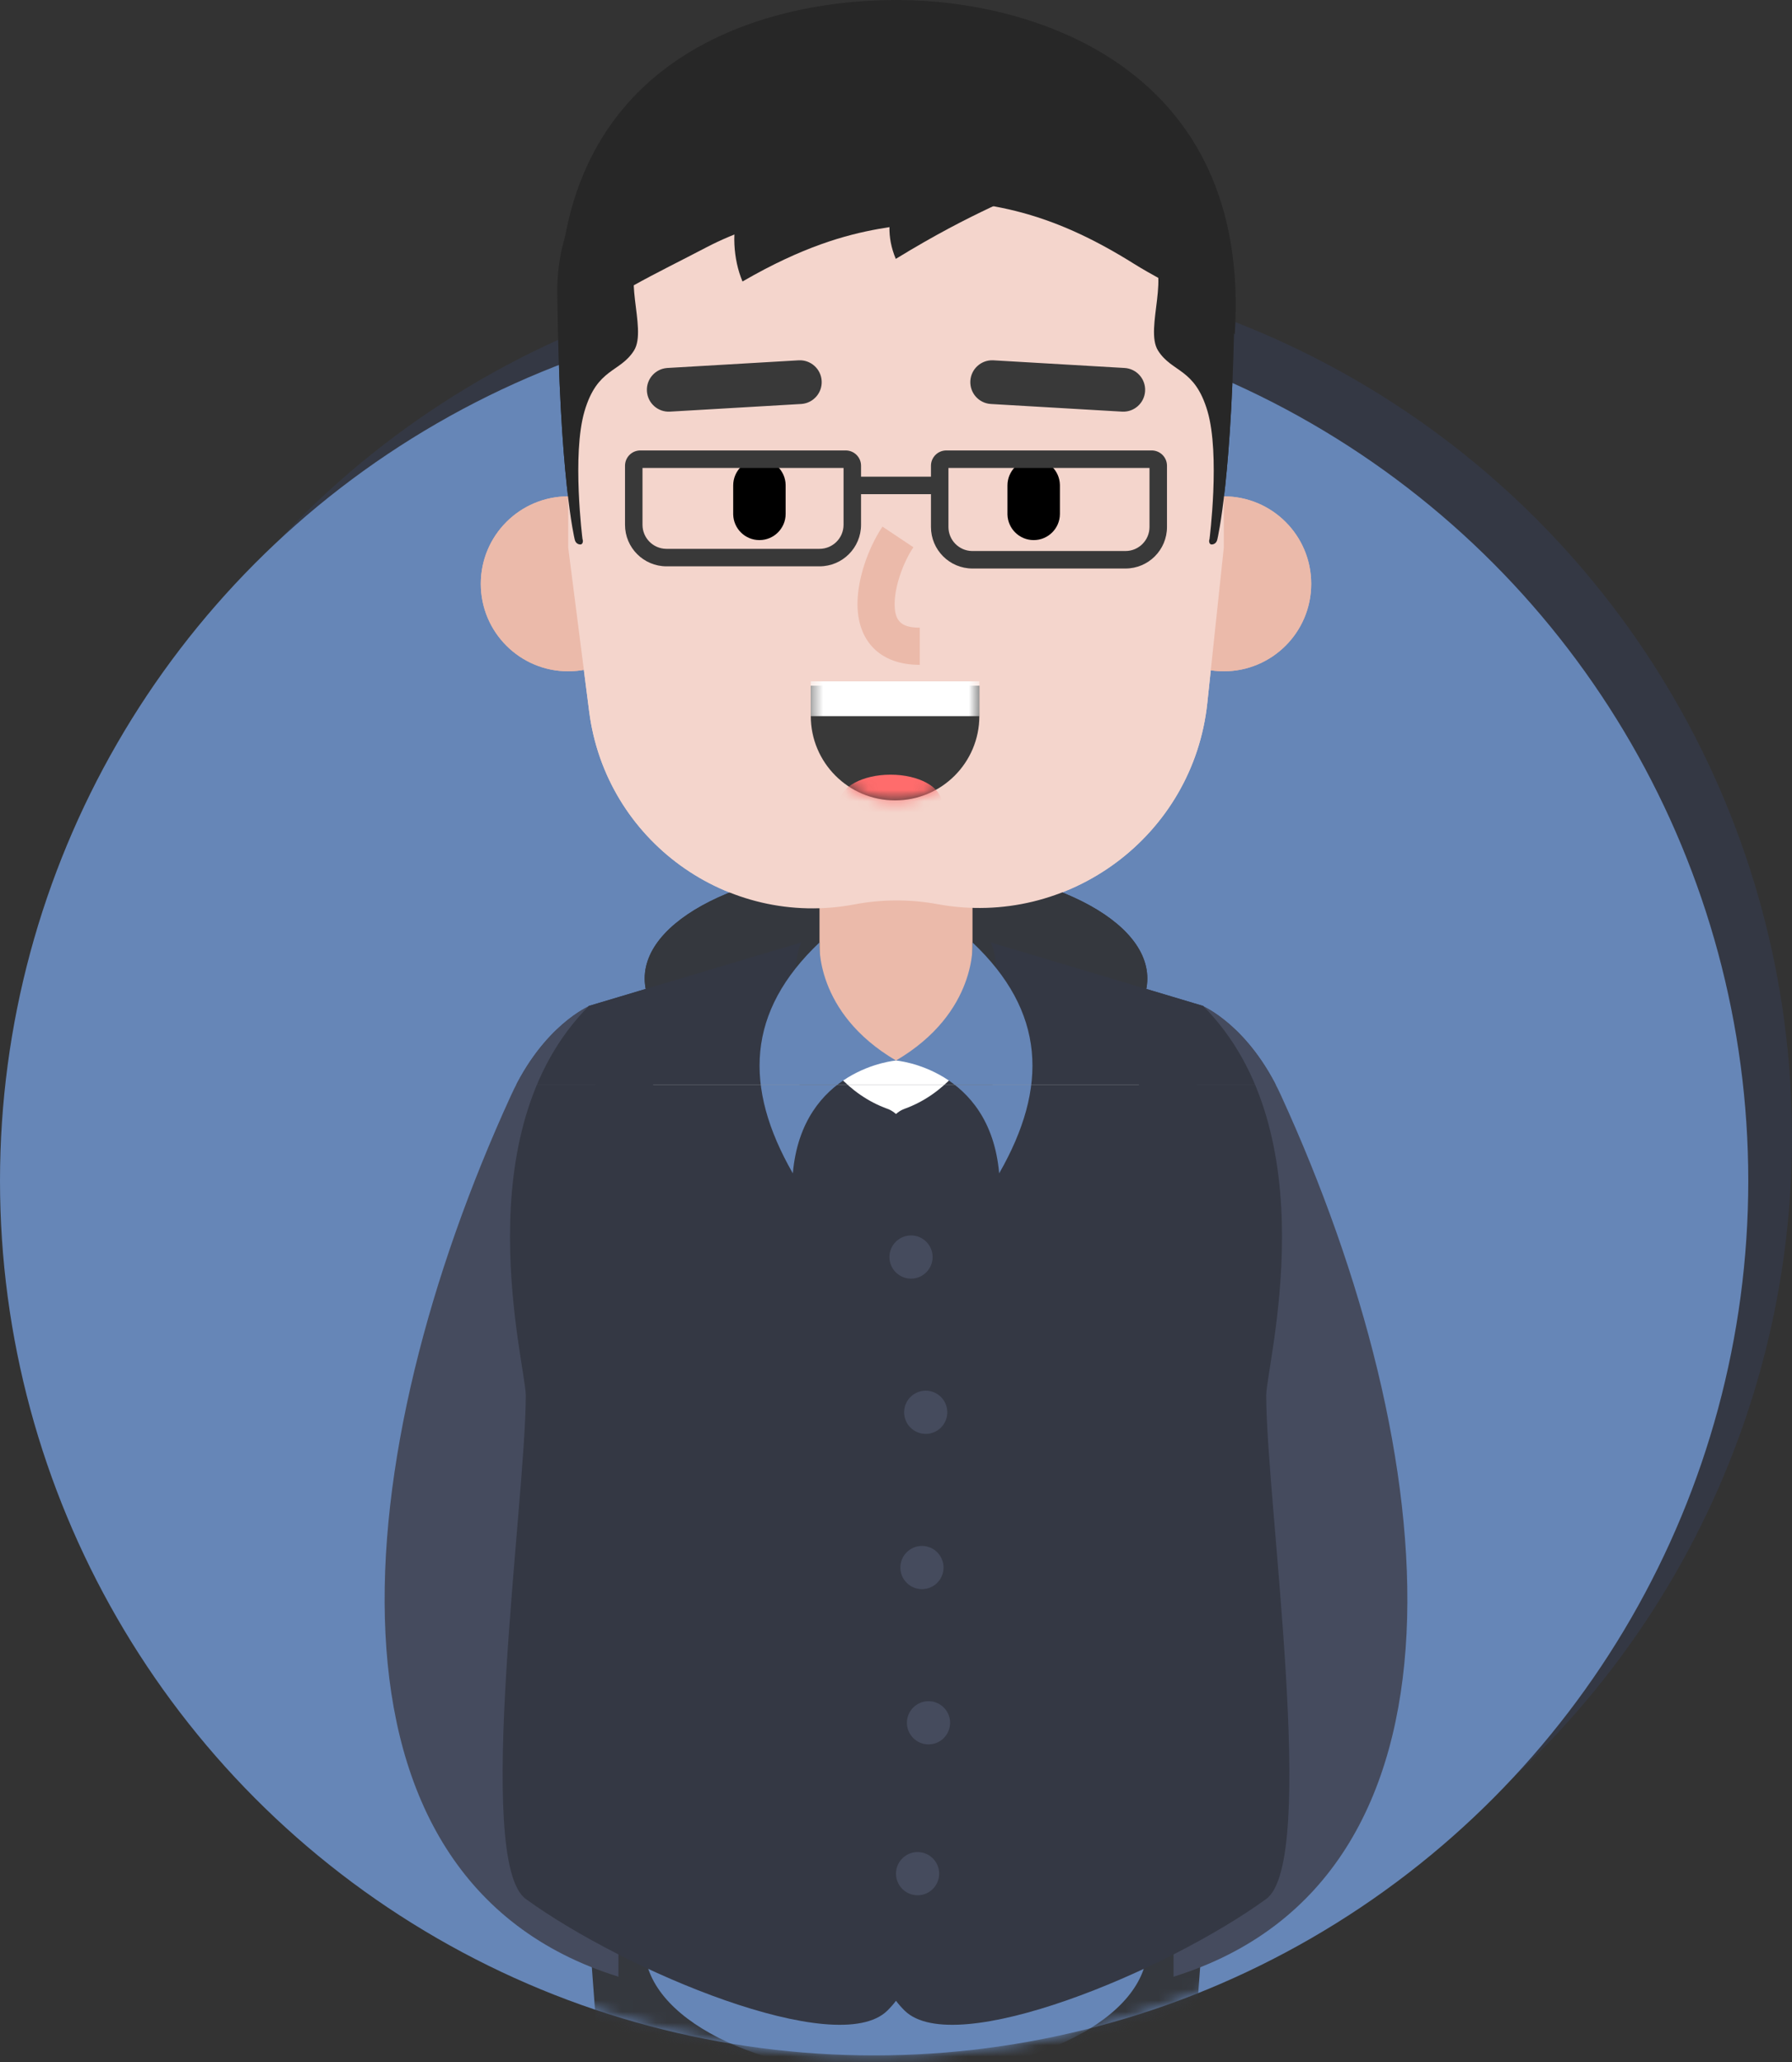 <svg width="160" height="184" viewBox="0 0 160 184" fill="none" xmlns="http://www.w3.org/2000/svg">
<rect x="0" y="0" width="160" height="184" fill="#333333" stroke="none"/>
<circle cx="81.951" cy="101.462" r="78.048" fill="#343844"/>
<circle cx="78.048" cy="105.365" r="78.048" fill="#6686B7"/>
<mask id="mask0_910_19366" style="mask-type:alpha" maskUnits="userSpaceOnUse" x="0" y="27" width="157" height="157">
<circle cx="78.048" cy="105.365" r="78.048" fill="#D9D9D9"/>
</mask>
<g mask="url(#mask0_910_19366)">
<path d="M80.976 173.417H52.683L57.561 238.587L59.652 249.319H72.92L74.146 240.539L80.976 173.417Z" fill="#35383E"/>
<path d="M80 193.95C92.393 193.95 102.439 189.363 102.439 183.706C102.439 178.048 92.393 173.462 80 173.462C67.608 173.462 57.561 178.048 57.561 183.706C57.561 189.363 67.608 193.95 80 193.95Z" fill="#35383E"/>
<path d="M79.024 173.417H107.317L102.439 238.588L100.348 249.319H87.08L85.854 240.539L79.024 173.417Z" fill="#35383E"/>
<path d="M114.374 97.748C111.492 91.462 107.348 89.755 107.348 89.755L104.78 124.302V176.389C132.831 167.669 129.009 129.666 114.374 97.748ZM45.625 97.748C48.508 91.462 52.652 89.755 52.652 89.755L55.219 124.302V176.389C27.169 167.669 30.991 129.666 45.625 97.748Z" fill="#454B5E"/>
<path d="M80 97.56C92.393 97.56 102.439 92.974 102.439 87.316C102.439 81.659 92.393 77.073 80 77.073C67.607 77.073 57.561 81.659 57.561 87.316C57.561 92.974 67.607 97.56 80 97.56Z" fill="#35383E"/>
<path d="M80 109.658C92.393 109.658 102.439 105.071 102.439 99.414C102.439 93.756 92.393 89.17 80 89.17C67.607 89.17 57.561 93.756 57.561 99.414C57.561 105.071 67.607 109.658 80 109.658Z" fill="white"/>
<path d="M80 185.169C92.393 185.169 102.439 180.059 102.439 173.755C102.439 167.451 92.393 162.34 80 162.34C67.607 162.34 57.561 167.451 57.561 173.755C57.561 180.059 67.607 185.169 80 185.169Z" fill="#6686B7"/>
<path d="M52.984 159.954H109.569L110.316 166.967C110.438 168.119 109.534 169.124 108.375 169.124H54.178C53.019 169.124 52.116 168.119 52.238 166.967L52.984 159.954Z" fill="#B2BDC0"/>
<path d="M86.829 79.024C86.829 75.252 83.772 72.194 80 72.194C76.228 72.194 73.171 75.252 73.171 79.024V87.804C73.171 91.576 76.228 94.633 80 94.633C83.772 94.633 86.829 91.576 86.829 87.804V79.024Z" fill="#EBBAAA"/>
<path d="M46.945 124.528C46.945 121.809 41.305 101.09 52.585 89.761L71.543 84.097C69.999 87.209 72.228 96.402 79.229 98.941C86.231 101.48 78.451 138.474 80.397 151.092C82.669 165.839 83.698 175.019 79.229 179.414C74.761 183.808 55.786 175.871 46.945 169.452C42.295 166.077 46.945 133.865 46.945 124.528Z" fill="#343844"/>
<path d="M113.055 124.528C113.055 121.809 118.695 101.09 107.415 89.761L88.457 84.097C90.001 87.209 87.772 96.402 80.77 98.941C73.769 101.48 81.548 138.474 79.603 151.092C77.33 165.839 76.302 175.019 80.77 179.414C85.239 183.808 104.214 175.871 113.055 169.452C117.705 166.077 113.055 133.865 113.055 124.528Z" fill="#343844"/>
<path d="M81.342 114.098C80.277 114.098 79.415 113.235 79.415 112.17C79.415 111.106 80.277 110.243 81.342 110.243C82.406 110.243 83.269 111.106 83.269 112.17C83.269 113.235 82.406 114.098 81.342 114.098Z" fill="#454B5D"/>
<path d="M82.317 141.805C81.253 141.805 80.39 140.942 80.39 139.878C80.39 138.813 81.253 137.95 82.317 137.95C83.382 137.95 84.245 138.813 84.245 139.878C84.245 140.942 83.382 141.805 82.317 141.805Z" fill="#454B5D"/>
<path d="M82.653 127.951C81.588 127.951 80.725 127.088 80.725 126.024C80.725 124.959 81.588 124.096 82.653 124.096C83.717 124.096 84.58 124.959 84.58 126.024C84.58 127.088 83.717 127.951 82.653 127.951Z" fill="#454B5D"/>
<path d="M82.903 155.659C81.838 155.659 80.975 154.796 80.975 153.731C80.975 152.667 81.838 151.804 82.903 151.804C83.967 151.804 84.83 152.667 84.83 153.731C84.83 154.796 83.967 155.659 82.903 155.659Z" fill="#454B5D"/>
<path d="M81.927 169.122C80.863 169.122 80 168.259 80 167.194C80 166.13 80.863 165.267 81.927 165.267C82.992 165.267 83.855 166.13 83.855 167.194C83.855 168.259 82.992 169.122 81.927 169.122Z" fill="#454B5D"/>
<path d="M80 94.633C72.683 90.341 73.171 84.097 73.171 84.097C66.659 90.263 66.365 96.986 70.789 104.703C71.61 95.316 80 94.633 80 94.633ZM80 94.633C87.317 90.341 86.829 84.097 86.829 84.097C93.341 90.263 93.634 96.986 89.211 104.703C88.39 95.316 80 94.633 80 94.633Z" fill="#6686B7"/>
<path d="M109.269 59.902C113.579 59.902 117.073 56.407 117.073 52.097C117.073 47.786 113.579 44.292 109.269 44.292C104.958 44.292 101.464 47.786 101.464 52.097C101.464 56.407 104.958 59.902 109.269 59.902ZM50.732 59.902C46.422 59.902 42.928 56.407 42.928 52.097C42.928 47.786 46.422 44.292 50.732 44.292C55.043 44.292 58.537 47.786 58.537 52.097C58.537 56.407 55.043 59.902 50.732 59.902Z" fill="#EBBAAA"/>
<path d="M50.732 33.951C50.732 17.786 63.836 4.683 80 4.683C96.165 4.683 109.268 17.786 109.268 33.951V48.854L107.794 62.736C106.537 74.577 95.416 82.834 83.705 80.681C81.262 80.231 78.748 80.237 76.308 80.7C64.925 82.859 54.076 74.982 52.605 63.49L50.732 48.854V33.951Z" fill="#F4D5CC"/>
<path fill-rule="evenodd" clip-rule="evenodd" d="M87.441 61.19V63.896C87.441 68.052 84.072 71.421 79.916 71.421C75.76 71.421 72.391 68.052 72.391 63.896V61.19H87.441Z" fill="#393939"/>
<mask id="mask1_910_19366" style="mask-type:alpha" maskUnits="userSpaceOnUse" x="72" y="59" width="16" height="13">
<path d="M87.342 59.902C87.407 60.301 87.441 60.711 87.441 61.129V63.896C87.441 68.052 84.072 71.421 79.916 71.421C75.76 71.421 72.391 68.052 72.391 63.896V61.129C72.391 60.711 72.425 60.301 72.49 59.902H87.342Z" fill="white"/>
</mask>
<g mask="url(#mask1_910_19366)">
<path d="M79.514 74.069C77.008 74.069 74.976 72.963 74.976 71.598C74.976 70.233 77.008 69.126 79.514 69.126C82.021 69.126 84.052 70.233 84.052 71.598C84.052 72.963 82.021 74.069 79.514 74.069Z" fill="#FF6C6C"/>
<path d="M72.391 60.8H87.441V63.904H72.391V60.8Z" fill="white"/>
</g>
<path d="M86.638 33.987C86.7 32.929 87.593 32.118 88.645 32.15L88.699 32.153L100.407 32.836C101.482 32.898 102.304 33.821 102.241 34.897C102.179 35.955 101.286 36.766 100.234 36.734L100.179 36.731L88.472 36.049C87.396 35.986 86.575 35.063 86.638 33.987ZM71.302 32.153C72.377 32.09 73.3 32.911 73.363 33.987C73.425 35.045 72.632 35.955 71.583 36.045L71.529 36.049L59.822 36.731C58.746 36.794 57.823 35.973 57.76 34.897C57.698 33.84 58.491 32.93 59.54 32.84L59.594 32.836L71.302 32.153Z" fill="#393939"/>
<path d="M92.293 40.975C93.566 40.975 94.602 41.991 94.634 43.257L94.635 43.316V45.853C94.635 47.146 93.586 48.195 92.293 48.195C91.02 48.195 89.984 47.178 89.952 45.913L89.952 45.853V43.316C89.952 42.023 91 40.975 92.293 40.975ZM67.805 40.975C69.079 40.975 70.115 41.991 70.146 43.257L70.147 43.316V45.853C70.147 47.146 69.099 48.195 67.805 48.195C66.532 48.195 65.496 47.178 65.465 45.913L65.464 45.853V43.316C65.464 42.023 66.512 40.975 67.805 40.975Z" fill="black"/>
<path d="M102.83 40.195H84.488C83.734 40.195 83.122 40.806 83.122 41.56V47.024C83.122 49.071 84.782 50.731 86.83 50.731H100.488C102.536 50.731 104.195 49.071 104.195 47.024V41.56C104.195 40.806 103.584 40.195 102.83 40.195ZM84.683 41.755H102.634V47.024C102.634 48.209 101.673 49.17 100.488 49.17H86.83L86.773 49.169C85.614 49.14 84.683 48.19 84.683 47.024V41.755Z" fill="#393939"/>
<path d="M83.903 42.536H76.098V44.097H83.903V42.536Z" fill="#393939"/>
<path d="M75.513 40.195H57.171C56.417 40.195 55.805 40.806 55.805 41.56V46.829C55.805 48.876 57.465 50.536 59.513 50.536H73.171C75.219 50.536 76.879 48.876 76.879 46.829V41.56C76.879 40.806 76.267 40.195 75.513 40.195ZM57.366 41.755H75.317V46.829C75.317 48.014 74.356 48.975 73.171 48.975H59.513L59.456 48.974C58.297 48.944 57.366 47.995 57.366 46.829V41.755Z" fill="#393939"/>
<path d="M110.243 26.152C110.364 15.16 100.697 11.558 102.408 13.63C104.119 15.702 100.066 20.837 102.408 22.459C104.75 24.081 102.138 29.306 103.399 31.288C104.66 33.27 106.672 32.819 107.812 36.693C108.951 40.567 107.992 48.109 107.992 48.109C107.901 48.315 107.992 48.585 108.172 48.585C108.352 48.585 108.622 48.495 108.695 48.109C108.695 48.109 110.063 42.549 110.243 26.152ZM49.758 26.152C49.637 15.16 59.304 11.558 57.593 13.63C55.882 15.702 59.934 20.837 57.593 22.459C55.251 24.081 57.863 29.306 56.602 31.288C55.341 33.27 53.328 32.819 52.189 36.693C51.05 40.567 52.009 48.109 52.009 48.109C52.099 48.315 52.009 48.585 51.829 48.585C51.649 48.585 51.379 48.495 51.306 48.109C51.306 48.109 49.938 42.549 49.758 26.152Z" fill="#272727"/>
<path fill-rule="evenodd" clip-rule="evenodd" d="M80.016 -0H80.017C80.03 -0 80.044 -0 80.057 -0C80.071 -0 80.084 -0 80.098 -0H80.098C92.293 -0 111.805 6.048 110.244 29.853C107.944 26.826 104.391 25.506 101.235 23.531C94.593 19.373 89.168 17.851 81.971 17.851C75.786 17.851 68.201 19.384 63.077 22.069C58.494 24.471 54.431 26.273 49.952 29.853C48.683 5.463 67.61 -0 80.016 -0Z" fill="#272727"/>
<path d="M78.791 46.992L81.551 48.832C80.613 50.239 79.878 52.352 79.878 53.888C79.878 55.37 80.413 55.992 82.051 56.01L82.122 56.01V59.327C78.504 59.327 76.561 57.141 76.561 53.888C76.561 51.684 77.478 49.009 78.723 47.096L78.791 46.992Z" fill="#EBBAAA"/>
</g>
<g clip-path="url(#clip0_910_19366)">
<path d="M114.375 97.749C111.493 91.462 107.349 89.756 107.349 89.756L104.781 124.303V176.389C132.832 167.669 129.009 129.666 114.375 97.749ZM45.626 97.749C48.508 91.462 52.652 89.756 52.652 89.756L55.22 124.303V176.389C27.169 167.669 30.992 129.666 45.626 97.749Z" fill="#454B5E"/>
<path d="M80.001 97.561C92.393 97.561 102.44 92.974 102.44 87.317C102.44 81.659 92.393 77.073 80.001 77.073C67.608 77.073 57.562 81.659 57.562 87.317C57.562 92.974 67.608 97.561 80.001 97.561Z" fill="#35383E"/>
<path d="M80.001 109.658C92.393 109.658 102.44 105.072 102.44 99.414C102.44 93.757 92.393 89.17 80.001 89.17C67.608 89.17 57.562 93.757 57.562 99.414C57.562 105.072 67.608 109.658 80.001 109.658Z" fill="white"/>
<path d="M86.83 79.024C86.83 75.252 83.772 72.195 80.001 72.195C76.229 72.195 73.171 75.252 73.171 79.024V87.805C73.171 91.576 76.229 94.634 80.001 94.634C83.772 94.634 86.83 91.576 86.83 87.805V79.024Z" fill="#EBBAAA"/>
<path d="M46.945 124.529C46.945 121.81 41.305 101.09 52.586 89.761L71.544 84.097C70 87.209 72.229 96.403 79.23 98.942C86.232 101.481 78.452 138.475 80.397 151.093C82.67 165.839 83.699 175.019 79.23 179.414C74.761 183.809 55.787 175.872 46.945 169.453C42.296 166.077 46.945 133.866 46.945 124.529Z" fill="#343844"/>
<path d="M113.056 124.529C113.056 121.81 118.696 101.09 107.416 89.761L88.458 84.097C90.001 87.209 87.773 96.403 80.771 98.942C73.77 101.481 81.549 138.475 79.604 151.093C77.331 165.839 76.302 175.019 80.771 179.414C85.24 183.809 104.214 175.872 113.056 169.453C117.706 166.077 113.056 133.866 113.056 124.529Z" fill="#343844"/>
<path d="M80.001 94.634C72.684 90.341 73.171 84.097 73.171 84.097C66.66 90.263 66.366 96.986 70.789 104.704C71.61 95.317 80.001 94.634 80.001 94.634ZM80.001 94.634C87.318 90.341 86.83 84.097 86.83 84.097C93.341 90.263 93.635 96.986 89.212 104.704C88.391 95.317 80.001 94.634 80.001 94.634Z" fill="#6686B7"/>
<path d="M109.269 59.902C113.579 59.902 117.073 56.408 117.073 52.097C117.073 47.787 113.579 44.292 109.269 44.292C104.958 44.292 101.464 47.787 101.464 52.097C101.464 56.408 104.958 59.902 109.269 59.902ZM50.732 59.902C46.422 59.902 42.928 56.408 42.928 52.097C42.928 47.787 46.422 44.292 50.732 44.292C55.043 44.292 58.537 47.787 58.537 52.097C58.537 56.408 55.043 59.902 50.732 59.902Z" fill="#EBBAAA"/>
<path d="M50.732 33.951C50.732 17.787 63.836 4.683 80.001 4.683C96.165 4.683 109.269 17.787 109.269 33.951V48.854L107.795 62.736C106.537 74.577 95.417 82.835 83.706 80.681C81.263 80.232 78.749 80.237 76.308 80.7C64.926 82.86 54.076 74.982 52.605 63.49L50.732 48.854V33.951Z" fill="#F4D5CC"/>
<path fill-rule="evenodd" clip-rule="evenodd" d="M87.442 61.19V63.896C87.442 68.052 84.072 71.421 79.916 71.421C75.76 71.421 72.391 68.052 72.391 63.896V61.19H87.442Z" fill="#393939"/>
<mask id="mask2_910_19366" style="mask-type:alpha" maskUnits="userSpaceOnUse" x="72" y="59" width="16" height="13">
<path d="M87.342 59.902C87.407 60.301 87.442 60.711 87.442 61.129V63.896C87.442 68.052 84.072 71.421 79.916 71.421C75.76 71.421 72.391 68.052 72.391 63.896V61.129C72.391 60.711 72.425 60.301 72.49 59.902H87.342Z" fill="white"/>
</mask>
<g mask="url(#mask2_910_19366)">
<path d="M79.515 74.07C77.008 74.07 74.977 72.963 74.977 71.598C74.977 70.233 77.008 69.127 79.515 69.127C82.021 69.127 84.053 70.233 84.053 71.598C84.053 72.963 82.021 74.07 79.515 74.07Z" fill="#FF6C6C"/>
<path d="M72.391 60.801H87.442V63.905H72.391V60.801Z" fill="white"/>
</g>
<path d="M86.638 33.987C86.7 32.93 87.593 32.118 88.645 32.151L88.699 32.153L100.407 32.836C101.482 32.899 102.304 33.822 102.241 34.898C102.179 35.955 101.286 36.767 100.234 36.734L100.179 36.732L88.472 36.049C87.396 35.986 86.575 35.063 86.638 33.987ZM71.302 32.153C72.377 32.09 73.3 32.912 73.363 33.987C73.425 35.045 72.632 35.955 71.583 36.045L71.529 36.049L59.822 36.732C58.746 36.795 57.823 35.974 57.76 34.898C57.698 33.84 58.491 32.93 59.54 32.84L59.594 32.836L71.302 32.153Z" fill="#393939"/>
<path d="M92.293 40.975C93.566 40.975 94.602 41.992 94.634 43.257L94.635 43.317V45.853C94.635 47.147 93.586 48.195 92.293 48.195C91.02 48.195 89.984 47.178 89.952 45.913L89.952 45.853V43.317C89.952 42.024 91 40.975 92.293 40.975ZM67.805 40.975C69.079 40.975 70.115 41.992 70.146 43.257L70.147 43.317V45.853C70.147 47.147 69.099 48.195 67.805 48.195C66.532 48.195 65.496 47.178 65.465 45.913L65.464 45.853V43.317C65.464 42.024 66.512 40.975 67.805 40.975Z" fill="black"/>
<path d="M102.83 40.195H84.488C83.734 40.195 83.122 40.806 83.122 41.561V47.024C83.122 49.072 84.782 50.731 86.83 50.731H100.488C102.536 50.731 104.195 49.072 104.195 47.024V41.561C104.195 40.806 103.584 40.195 102.83 40.195ZM84.683 41.756H102.634V47.024C102.634 48.209 101.673 49.17 100.488 49.17H86.83L86.773 49.17C85.614 49.14 84.683 48.191 84.683 47.024V41.756Z" fill="#393939"/>
<path d="M83.903 42.536H76.098V44.097H83.903V42.536Z" fill="#393939"/>
<path d="M75.513 40.195H57.171C56.417 40.195 55.805 40.806 55.805 41.561V46.829C55.805 48.876 57.465 50.536 59.513 50.536H73.171C75.219 50.536 76.879 48.876 76.879 46.829V41.561C76.879 40.806 76.267 40.195 75.513 40.195ZM57.366 41.756H75.317V46.829C75.317 48.014 74.356 48.975 73.171 48.975H59.513L59.456 48.974C58.297 48.945 57.366 47.995 57.366 46.829V41.756Z" fill="#393939"/>
<path d="M110.243 26.153C110.364 15.16 100.697 11.559 102.408 13.63C104.12 15.702 100.067 20.837 102.408 22.459C104.75 24.081 102.138 29.306 103.399 31.288C104.66 33.27 106.672 32.819 107.812 36.693C108.951 40.567 107.992 48.109 107.992 48.109C107.902 48.315 107.992 48.585 108.172 48.585C108.352 48.585 108.622 48.495 108.695 48.109C108.695 48.109 110.063 42.549 110.243 26.153ZM49.758 26.153C49.637 15.16 59.304 11.559 57.593 13.63C55.882 15.702 59.935 20.837 57.593 22.459C55.251 24.081 57.863 29.306 56.602 31.288C55.341 33.27 53.329 32.819 52.19 36.693C51.05 40.567 52.009 48.109 52.009 48.109C52.099 48.315 52.009 48.585 51.829 48.585C51.649 48.585 51.379 48.495 51.306 48.109C51.306 48.109 49.938 42.549 49.758 26.153Z" fill="#272727"/>
<path fill-rule="evenodd" clip-rule="evenodd" d="M80.017 0H80.017C80.03 0 80.044 0 80.058 0C80.071 0 80.085 0 80.098 0H80.098C92.293 0 111.805 6.049 110.244 29.854C107.944 26.827 104.391 25.507 101.236 23.532C94.593 19.374 89.168 17.852 81.971 17.852C75.787 17.852 68.201 19.384 63.077 22.069C58.494 24.471 54.431 26.273 49.952 29.854C48.684 5.463 67.61 0 80.017 0Z" fill="#272727"/>
<path d="M79.98 23.101C87.204 18.686 90.522 17.781 94 15.775C91.592 14.704 85.34 11.714 82.13 14.283C80.755 16.076 78.305 19.088 79.98 23.101Z" fill="#272727"/>
<path d="M66.294 25.119C77.03 18.898 81.679 20.905 85.157 18.898C82.749 17.828 87.967 10.181 70.809 13.882C65.692 14.985 64.619 21.106 66.294 25.119Z" fill="#272727"/>
<path d="M78.791 46.993L81.551 48.833C80.613 50.24 79.879 52.352 79.879 53.888C79.879 55.37 80.414 55.993 82.052 56.01L82.123 56.01V59.327C78.504 59.327 76.561 57.142 76.561 53.888C76.561 51.684 77.478 49.009 78.723 47.096L78.791 46.993Z" fill="#EBBAAA"/>
</g>
<defs>
<clipPath id="clip0_910_19366">
<rect width="159.999" height="96.78" fill="white" transform="translate(0.001)"/>
</clipPath>
</defs>
</svg>
